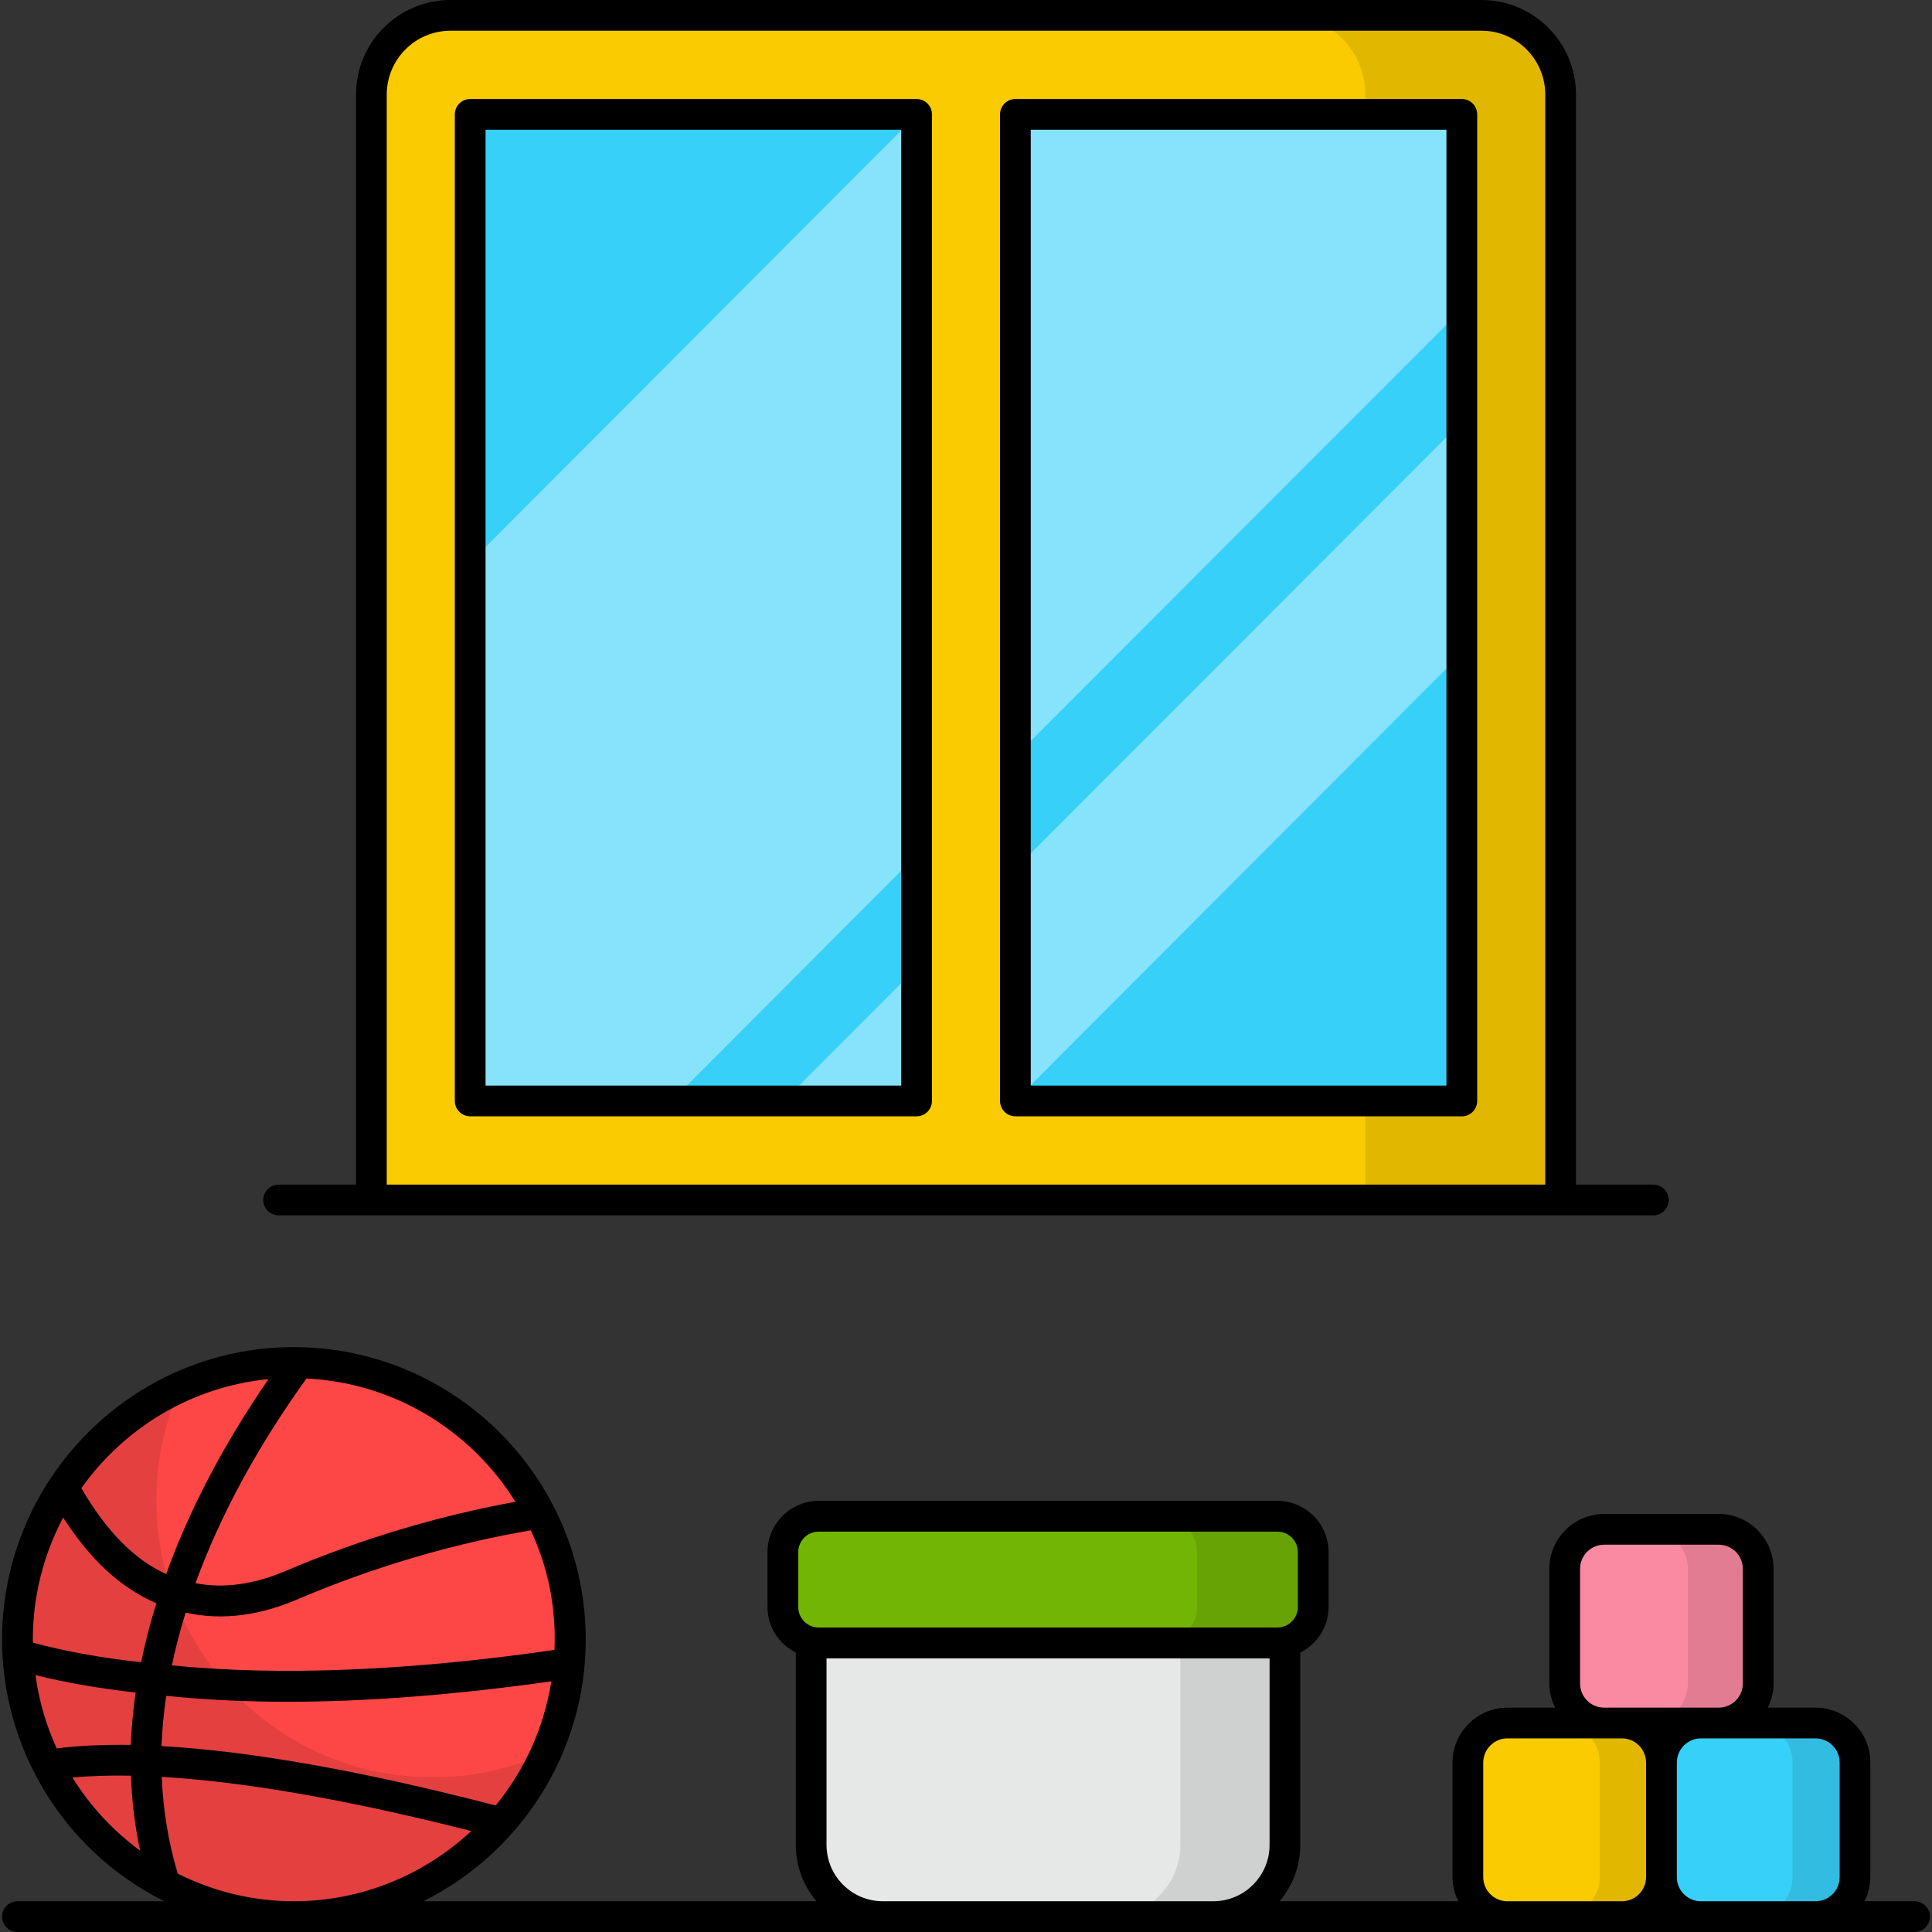 <svg id="Layer_1" enable-background="new 0 0 512 512" height="512" viewBox="0 0 512 512" width="512" xmlns="http://www.w3.org/2000/svg"><rect x="0" y="0" width="512" height="512" fill="#333333" stroke="none"/><g id="_x33_3_Kids_Room"><g><path d="m413.582 25.066v292.942h-315.164v-292.942c0-11.594 9.379-20.994 20.948-20.994h273.268c11.569 0 20.948 9.4 20.948 20.994z" fill="#facb00"/><path d="m413.58 25.079v292.967h-51.742v-292.967c0-11.651-9.427-20.994-20.948-20.994h51.742c11.521 0 20.948 9.343 20.948 20.994z" opacity=".1"/><path d="m124.6 30.328h118.357v261.477h-118.357z" fill="#37d0f9"/><path d="m269.143 30.328h118.253v261.477h-118.253z" fill="#37d0f9"/><g fill="#fff"><path d="m242.957 30.433v196.186l-65.043 65.186h-53.314v-142.757z" opacity=".4"/><path d="m387.394 30.328v51.644l-118.251 118.406v-170.05z" opacity=".4"/><path d="m207.659 291.805 35.298-35.375v35.375z" opacity=".4"/><path d="m387.394 111.784v61.301l-118.251 118.51v-61.407z" opacity=".4"/></g><path d="m340.523 435.229v53.682c0 10.471-8.547 19.036-18.995 19.036h-87.566c-10.447 0-18.995-8.566-18.995-19.036v-53.682c.665.095 1.33.191 1.995.191h121.567c.665 0 1.33-.096 1.994-.191z" fill="#e6e8e7"/><path d="m340.576 435.193v53.744c0 10.497-8.59 18.999-19.064 18.999h-27.652c10.369 0 18.957-8.502 18.957-18.999v-53.534h25.662c.734-.002 1.362-.106 2.097-.21z" opacity=".1"/><path d="m312.819 435.193v.21h-1.989c.628-.002 1.36-.106 1.989-.21z" opacity=".1"/><path d="m348.026 425.861v-14.518c0-5.256-4.252-9.518-9.497-9.518h-121.568c-5.245 0-9.497 4.261-9.497 9.518v14.518c0 5.256 4.252 9.518 9.497 9.518h121.567c5.246 0 9.498-4.262 9.498-9.518z" fill="#72b505"/><path d="m348.012 411.364v14.486c0 5.249-4.19 9.552-9.531 9.552h-30.794c5.236 0 9.531-4.304 9.531-9.552v-14.486c0-5.249-4.295-9.552-9.531-9.552h30.794c5.341 0 9.531 4.304 9.531 9.552z" opacity=".1"/><path d="m151.156 434.549c0 40.518-32.784 73.373-73.318 73.373-40.43 0-73.214-32.855-73.214-73.373 0-40.623 32.784-73.478 73.214-73.478 40.534.001 73.318 32.856 73.318 73.478z" fill="#fd4746"/><path d="m144.815 464.478c-11.417 25.613-37.079 43.458-66.929 43.458-40.43 0-73.214-32.855-73.214-73.373 0-29.811 17.701-55.529 43.152-66.97-4.085 9.132-6.389 19.314-6.389 30.021 0 40.518 32.784 73.373 73.214 73.373 10.685 0 20.95-2.309 30.166-6.509z" opacity=".1"/><path d="m440.302 467.115v30.336c0 5.797-4.689 10.497-10.474 10.497h-30.349c-5.785 0-10.474-4.7-10.474-10.497v-30.336c0-5.797 4.689-10.497 10.474-10.497h30.349c5.785 0 10.474 4.7 10.474 10.497z" fill="#facb00"/><path d="m440.288 467.102v30.336c0 5.773-4.713 10.497-10.474 10.497h-16.339c5.761 0 10.474-4.724 10.474-10.497v-30.336c0-5.773-4.713-10.497-10.474-10.497h16.339c5.761.001 10.474 4.724 10.474 10.497z" opacity=".1"/><path d="m491.599 467.115v30.336c0 5.797-4.689 10.497-10.474 10.497h-30.349c-5.785 0-10.474-4.7-10.474-10.497v-30.336c0-5.797 4.689-10.497 10.474-10.497h30.349c5.785 0 10.474 4.7 10.474 10.497z" fill="#37d0f9"/><path d="m491.611 467.102v30.336c0 5.773-4.713 10.497-10.474 10.497h-16.55c5.761 0 10.474-4.724 10.474-10.497v-30.336c0-5.773-4.713-10.497-10.474-10.497h16.55c5.761.001 10.474 4.724 10.474 10.497z" opacity=".1"/><path d="m465.951 415.785v30.336c0 5.797-4.689 10.497-10.474 10.497h-30.349c-5.785 0-10.474-4.7-10.474-10.497v-30.336c0-5.797 4.689-10.497 10.474-10.497h30.349c5.784 0 10.474 4.7 10.474 10.497z" fill="#fa8aa2"/><path d="m465.95 415.772v30.336c0 5.773-4.714 10.497-10.474 10.497h-18.644c5.761 0 10.474-4.724 10.474-10.497v-30.336c0-5.773-4.713-10.497-10.474-10.497h18.644c5.76.001 10.474 4.724 10.474 10.497z" opacity=".1"/><g><path d="m507.376 503.85h-13.247c.957-1.94 1.543-4.093 1.543-6.398v-30.336c0-8.034-6.526-14.571-14.547-14.571h-12.66c.965-1.946 1.556-4.107 1.556-6.423v-30.336c0-8.034-6.526-14.571-14.544-14.571h-30.352c-8.017 0-14.544 6.538-14.544 14.571v30.336c0 2.315.593 4.477 1.556 6.423h-12.66c-8.021 0-14.547 6.538-14.547 14.571v30.336c0 2.307.587 4.46 1.543 6.398h-47.382c3.423-4.033 5.501-9.245 5.501-14.941v-50.957c4.429-2.24 7.505-6.792 7.505-12.094v-14.515c0-7.497-6.089-13.593-13.57-13.593h-121.565c-7.483 0-13.571 6.097-13.571 13.593v14.515c0 5.301 3.075 9.854 7.505 12.094v50.957c0 5.696 2.078 10.909 5.501 14.941h-104.22c25.888-12.9 43.05-39.497 43.05-69.302 0-42.76-34.716-77.549-77.389-77.549-42.616 0-77.287 34.865-77.287 77.549 0 28.068 15.601 55.617 42.994 69.302h-38.921c-2.248 0-4.072 1.822-4.072 4.072 0 2.251 1.824 4.072 4.072 4.072.414 0 536.409.011 502.753 0 2.251 0 4.072-1.822 4.072-4.072s-1.821-4.072-4.073-4.072zm-492.351-40.509c-2.776-6.061-4.691-12.579-5.621-19.422 8.048 2.006 16.944 3.55 26.537 4.618-.691 4.897-1.12 9.502-1.285 13.882-7.163-.11-13.736.203-19.631.922zm29.018-13.929c10.101 1.029 20.813 1.574 32.185 1.574 21.196 0 44.623-1.858 69.894-5.423-1.984 12.352-7.164 23.644-14.773 32.911-35.25-9.155-64.975-14.43-88.554-15.742.156-4.187.574-8.609 1.248-13.32zm102.902-12.165c-38.683 5.582-72.71 6.943-101.4 4.103 1.007-4.808 2.226-9.477 3.664-13.99 10.345 2.312 20.498.464 30.175-3.756 19.73-8.376 40.845-14.571 61.28-18.053 4.563 9.888 6.729 20.167 6.281 31.696zm-10.353-39.248c-20.204 3.661-40.959 9.858-60.427 18.121-8.65 3.776-16.792 4.908-24.351 3.447 6.514-17.926 16.381-36.142 29.411-54.251 23.371 1.141 43.697 13.906 55.367 32.683zm-65.453-32.515c-11.86 17.23-20.939 34.566-27.108 51.653-8.338-3.725-15.87-11.391-22.474-22.756 11.324-15.941 29.145-26.913 49.582-28.897zm-54.411 36.684c7.197 11.228 15.506 18.821 24.731 22.704-1.6 5.019-2.956 10.238-4.058 15.64-10.559-1.154-20.168-2.891-28.666-5.182-.003-.263-.04-.518-.04-.781.001-11.694 2.924-22.704 8.033-32.381zm2.449 68.885c4.735-.43 9.957-.575 15.533-.487.234 6.746 1.033 13.393 2.435 19.886-7.161-5.251-13.264-11.83-17.968-19.399zm27.936 25.487c-2.485-8.256-3.893-16.857-4.247-25.648 21.955 1.273 49.493 6.089 82.034 14.346-12.368 11.51-28.883 18.613-47.062 18.613-11.044-.001-21.454-2.676-30.725-7.311zm440.415-29.424v30.336c0 3.463-2.747 6.271-6.168 6.399h-30.818c-3.42-.127-6.168-2.936-6.168-6.399v-30.336c0-3.543 2.872-6.427 6.403-6.427 3.336 0 31.219 0 30.348 0 3.531 0 6.403 2.883 6.403 6.427zm-68.801-20.994v-30.336c0-3.543 2.872-6.427 6.398-6.427h30.352c3.528 0 6.398 2.884 6.398 6.427v30.336c0 3.543-2.872 6.423-6.398 6.423-.924 0-31.058 0-30.352 0-3.526 0-6.398-2.88-6.398-6.423zm-25.651 51.33v-30.336c0-3.543 2.872-6.427 6.403-6.427 1.591 0 32.167 0 30.348 0 3.531 0 6.403 2.884 6.403 6.427v30.336c0 3.463-2.747 6.271-6.168 6.398h-30.818c-3.421-.127-6.168-2.935-6.168-6.398zm-181.54-86.109c0-3.002 2.434-5.448 5.426-5.448h121.566c2.99 0 5.424 2.446 5.424 5.448v14.515c0 3.002-2.434 5.448-5.424 5.448h-121.566c-2.992 0-5.426-2.446-5.426-5.448zm7.505 77.566v-49.417h117.409v49.417c0 8.172-6.569 14.812-14.686 14.941h-88.037c-8.118-.129-14.686-6.769-14.686-14.941z"/><path d="m73.836 322.082h364.326c2.251 0 4.072-1.822 4.072-4.072s-1.822-4.072-4.072-4.072h-20.509v-288.872c0-13.82-11.222-25.066-25.019-25.066h-273.269c-13.796 0-25.019 11.247-25.019 25.066v288.871h-20.51c-2.248 0-4.072 1.822-4.072 4.072-.001 2.252 1.822 4.073 4.072 4.073zm28.655-297.016c0-9.329 7.57-16.922 16.874-16.922h273.269c9.306 0 16.874 7.592 16.874 16.922v288.871h-307.017z"/><path d="m242.906 26.236h-118.301c-2.248 0-4.072 1.822-4.072 4.072v261.458c0 2.251 1.824 4.072 4.072 4.072h118.301c2.248 0 4.072-1.822 4.072-4.072v-261.458c.001-2.251-1.823-4.072-4.072-4.072zm-4.073 261.457h-110.156v-253.313h110.156z"/><path d="m387.397 26.236h-118.305c-2.251 0-4.072 1.822-4.072 4.072v261.458c0 2.251 1.822 4.072 4.072 4.072h118.305c2.251 0 4.072-1.822 4.072-4.072v-261.458c.001-2.251-1.821-4.072-4.072-4.072zm-4.072 261.457h-110.161v-253.313h110.161z"/></g></g></g></svg>
